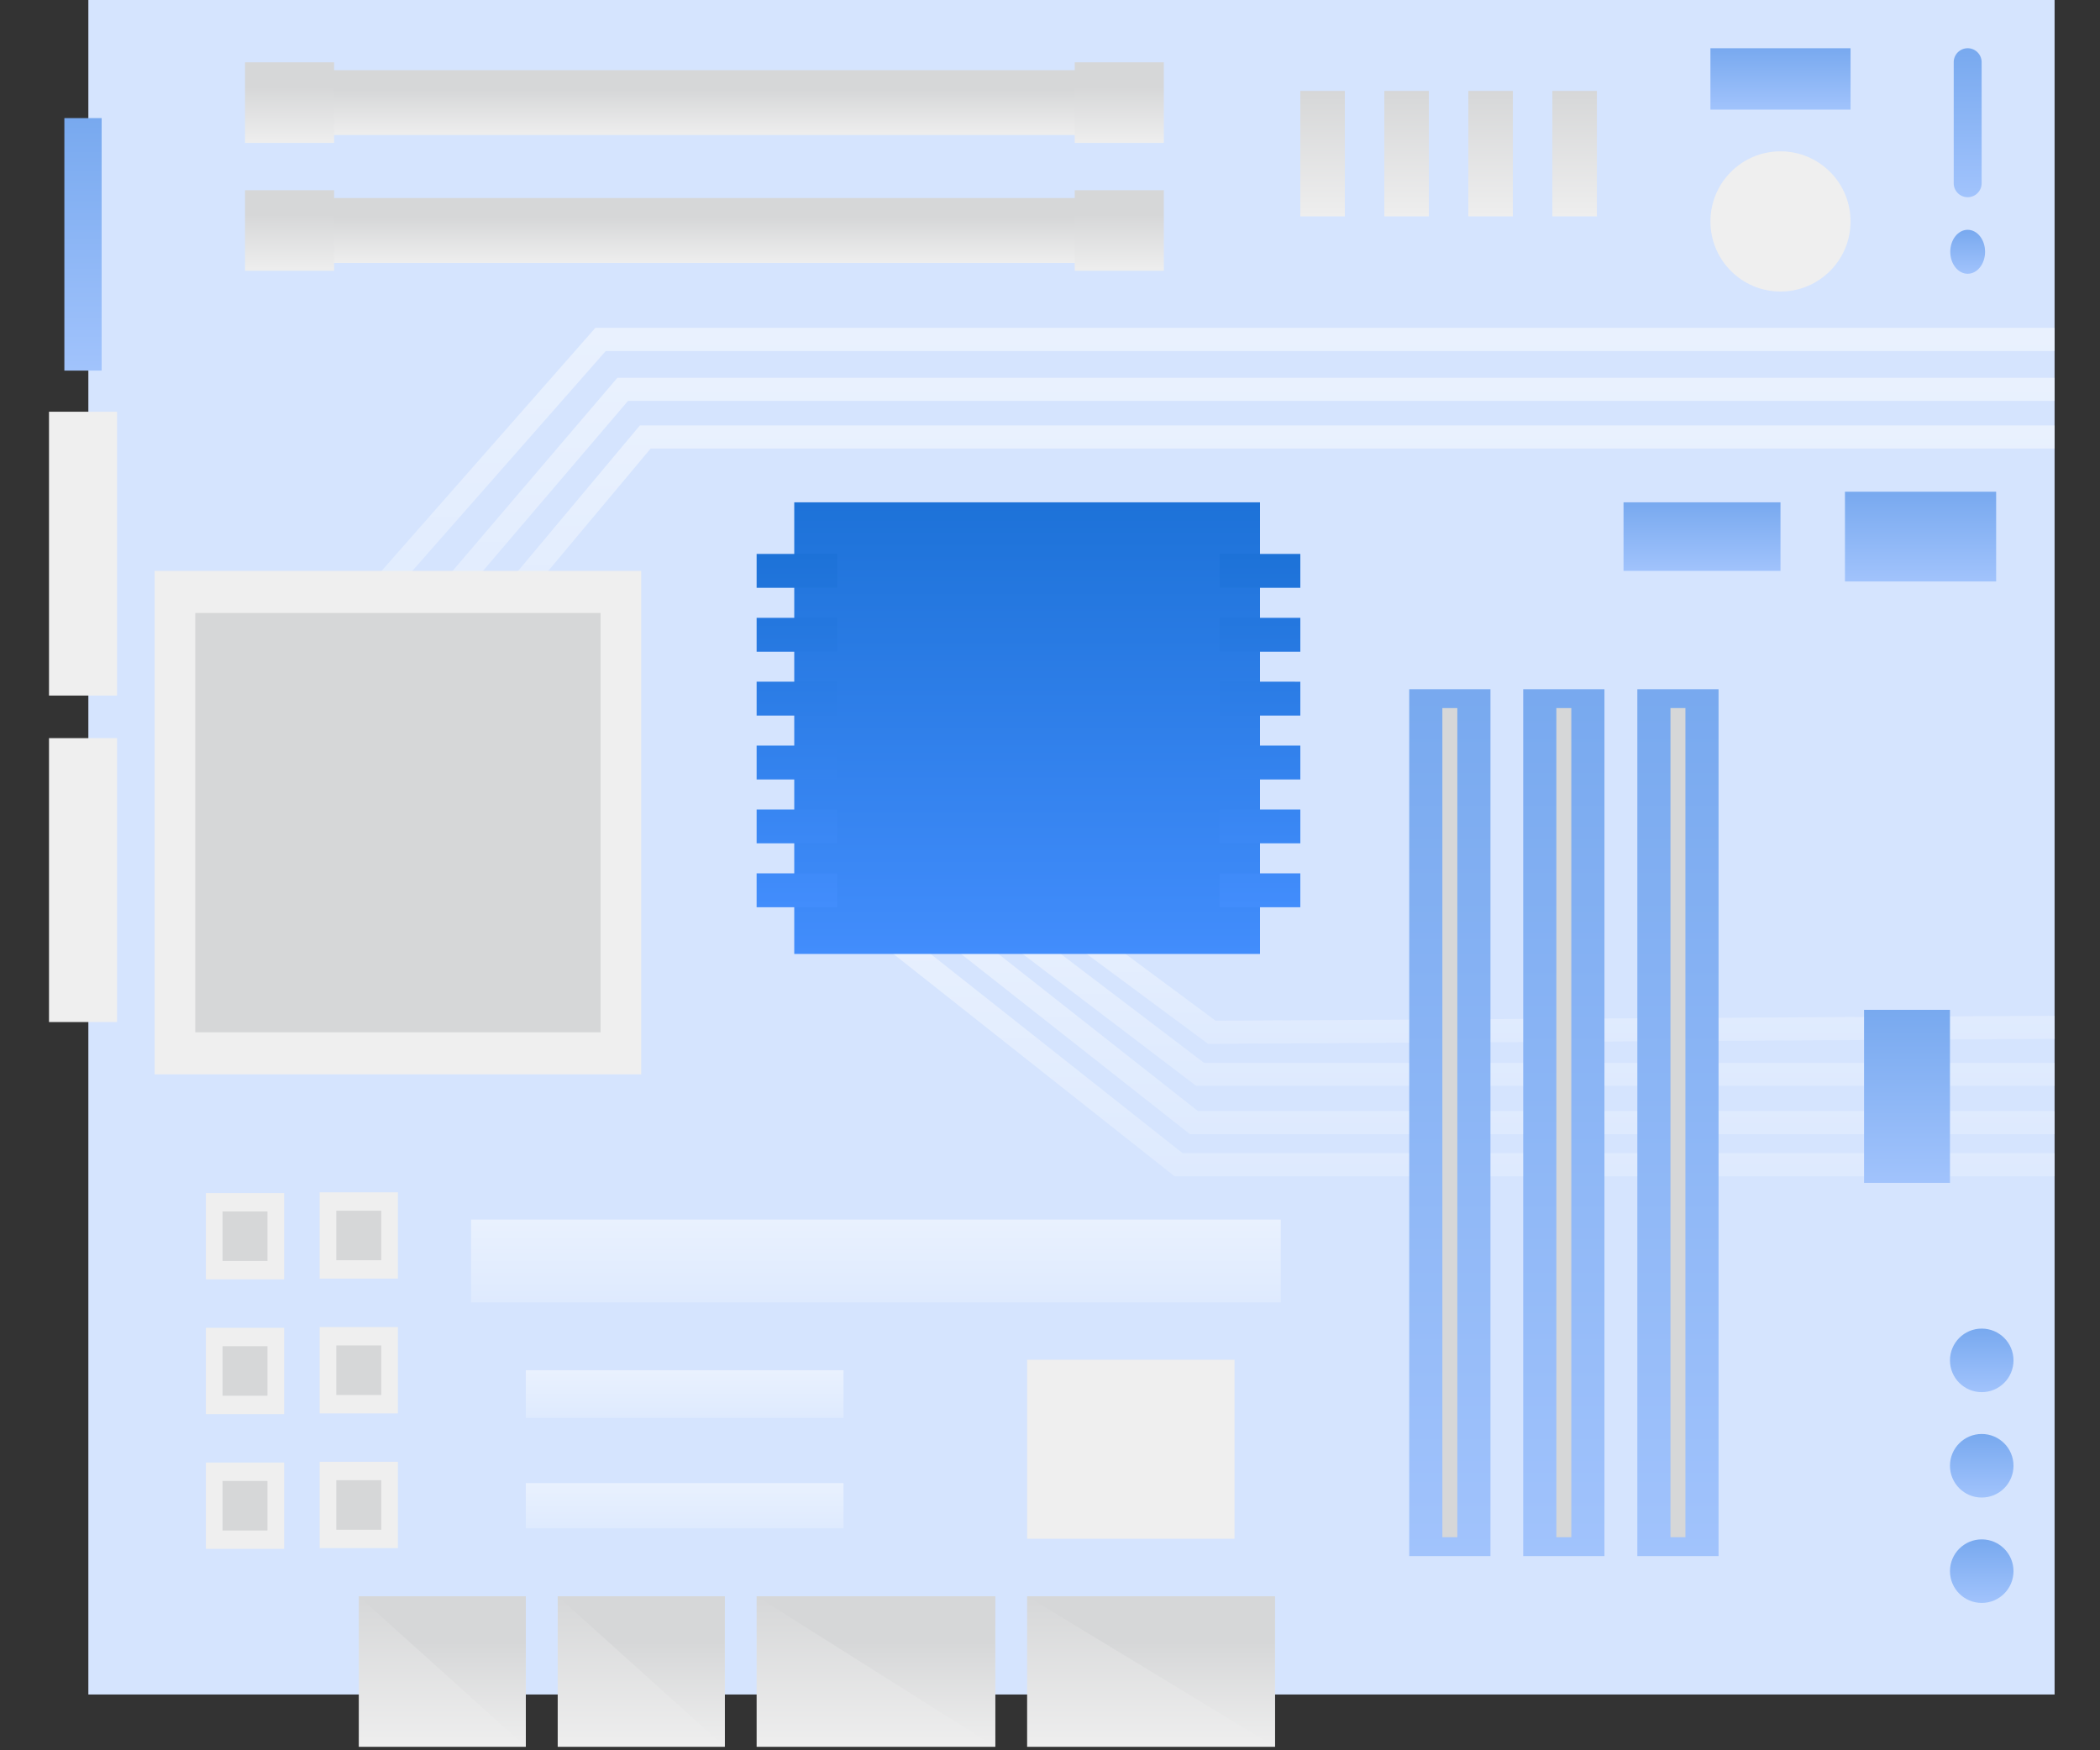 <svg xmlns="http://www.w3.org/2000/svg" viewBox="0 0 600 500" width="600" height="500"><rect x="0" y="0" width="600" height="500" fill="#333333" stroke="none"/><g transform="translate(51.0 -37.0) rotate(-90 249.5 286.5) scale(2.2 2.199)"><svg width="226.841" height="260.595" viewBox="0 0 226.841 260.595"><linearGradient id="a"><stop offset="0" stop-color="#deeafe"/><stop offset="1" stop-color="#e9f1fe"/></linearGradient><linearGradient xmlns:xlink="http://www.w3.org/1999/xlink" id="f" gradientUnits="userSpaceOnUse" x1="135.136" x2="171.578" xlink:href="#a" y1="154.228" y2="154.228"/><linearGradient xmlns:xlink="http://www.w3.org/1999/xlink" id="g" gradientUnits="userSpaceOnUse" x1="135.125" x2="177.762" xlink:href="#a" y1="149.848" y2="149.848"/><linearGradient xmlns:xlink="http://www.w3.org/1999/xlink" id="h" gradientUnits="userSpaceOnUse" x1="135.108" x2="184.242" xlink:href="#a" y1="145.036" y2="145.036"/><linearGradient xmlns:xlink="http://www.w3.org/1999/xlink" id="i" gradientUnits="userSpaceOnUse" x1="91.271" x2="109.826" xlink:href="#a" y1="194.695" y2="194.695"/><linearGradient xmlns:xlink="http://www.w3.org/1999/xlink" id="j" gradientUnits="userSpaceOnUse" x1="85.812" x2="109.814" xlink:href="#a" y1="190.601" y2="190.601"/><linearGradient xmlns:xlink="http://www.w3.org/1999/xlink" id="k" gradientUnits="userSpaceOnUse" x1="79.542" x2="110.193" xlink:href="#a" y1="186.44" y2="186.44"/><linearGradient xmlns:xlink="http://www.w3.org/1999/xlink" id="l" gradientUnits="userSpaceOnUse" x1="74.084" x2="110.191" xlink:href="#a" y1="182.057" y2="182.057"/><linearGradient id="b"><stop offset="0" stop-color="#428dfc"/><stop offset="1" stop-color="#1d72d8"/></linearGradient><linearGradient xmlns:xlink="http://www.w3.org/1999/xlink" id="m" gradientUnits="userSpaceOnUse" x1="102.95" x2="161.592" xlink:href="#b" y1="127.087" y2="127.087"/><linearGradient xmlns:xlink="http://www.w3.org/1999/xlink" id="n" gradientUnits="userSpaceOnUse" x1="109.015" x2="154.888" xlink:href="#b" y1="97.182" y2="97.182"/><linearGradient xmlns:xlink="http://www.w3.org/1999/xlink" id="o" gradientUnits="userSpaceOnUse" x1="109.015" x2="154.888" xlink:href="#b" y1="157.344" y2="157.344"/><linearGradient id="c"><stop offset="0" stop-color="#eee"/><stop offset=".697" stop-color="#d6d7d8"/></linearGradient><linearGradient xmlns:xlink="http://www.w3.org/1999/xlink" id="p" gradientUnits="userSpaceOnUse" x1="192.678" x2="201.101" xlink:href="#c" y1="85.866" y2="85.866"/><linearGradient xmlns:xlink="http://www.w3.org/1999/xlink" id="q" gradientUnits="userSpaceOnUse" x1="191.659" x2="202.119" xlink:href="#c" y1="139.061" y2="139.061"/><linearGradient xmlns:xlink="http://www.w3.org/1999/xlink" id="r" gradientUnits="userSpaceOnUse" x1="191.659" x2="202.119" xlink:href="#c" y1="31.256" y2="31.256"/><linearGradient xmlns:xlink="http://www.w3.org/1999/xlink" id="s" gradientUnits="userSpaceOnUse" x1="209.284" x2="217.706" xlink:href="#c" y1="85.866" y2="85.866"/><linearGradient xmlns:xlink="http://www.w3.org/1999/xlink" id="t" gradientUnits="userSpaceOnUse" x1="208.265" x2="218.725" xlink:href="#c" y1="139.061" y2="139.061"/><linearGradient xmlns:xlink="http://www.w3.org/1999/xlink" id="u" gradientUnits="userSpaceOnUse" x1="208.265" x2="218.725" xlink:href="#c" y1="31.256" y2="31.256"/><linearGradient id="d"><stop offset="0" stop-color="#eee"/><stop offset="1" stop-color="#d6d7d8"/></linearGradient><linearGradient xmlns:xlink="http://www.w3.org/1999/xlink" id="v" gradientUnits="userSpaceOnUse" x1="0" x2="19.547" xlink:href="#d" y1="143.186" y2="143.186"/><linearGradient xmlns:xlink="http://www.w3.org/1999/xlink" id="w" gradientUnits="userSpaceOnUse" x1="0" x2="19.547" xlink:href="#d" y1="107.441" y2="107.441"/><linearGradient xmlns:xlink="http://www.w3.org/1999/xlink" id="x" gradientUnits="userSpaceOnUse" x1="0" x2="19.547" xlink:href="#d" y1="76.946" y2="76.946"/><linearGradient xmlns:xlink="http://www.w3.org/1999/xlink" id="y" gradientUnits="userSpaceOnUse" x1="0" x2="19.547" xlink:href="#d" y1="51.1" y2="51.1"/><linearGradient xmlns:xlink="http://www.w3.org/1999/xlink" id="z" gradientUnits="userSpaceOnUse" x1="0" x2="19.547" xlink:href="#c" y1="143.186" y2="143.186"/><linearGradient xmlns:xlink="http://www.w3.org/1999/xlink" id="A" gradientUnits="userSpaceOnUse" x1="0" x2="19.547" xlink:href="#c" y1="107.441" y2="107.441"/><linearGradient xmlns:xlink="http://www.w3.org/1999/xlink" id="B" gradientUnits="userSpaceOnUse" x1="0" x2="19.547" xlink:href="#c" y1="76.946" y2="76.946"/><linearGradient xmlns:xlink="http://www.w3.org/1999/xlink" id="C" gradientUnits="userSpaceOnUse" x1="0" x2="19.547" xlink:href="#c" y1="51.1" y2="51.1"/><linearGradient xmlns:xlink="http://www.w3.org/1999/xlink" id="D" gradientUnits="userSpaceOnUse" x1="57.707" x2="68.458" xlink:href="#a" y1="107.441" y2="107.441"/><linearGradient xmlns:xlink="http://www.w3.org/1999/xlink" id="E" gradientUnits="userSpaceOnUse" x1="42.706" x2="48.896" xlink:href="#a" y1="82.591" y2="82.591"/><linearGradient xmlns:xlink="http://www.w3.org/1999/xlink" id="F" gradientUnits="userSpaceOnUse" x1="28.371" x2="34.235" xlink:href="#a" y1="82.591" y2="82.591"/><linearGradient xmlns:xlink="http://www.w3.org/1999/xlink" id="G" gradientUnits="userSpaceOnUse" x1="198.723" x2="215.012" xlink:href="#d" y1="165.476" y2="165.476"/><linearGradient xmlns:xlink="http://www.w3.org/1999/xlink" id="H" gradientUnits="userSpaceOnUse" x1="198.723" x2="215.012" xlink:href="#d" y1="176.392" y2="176.392"/><linearGradient xmlns:xlink="http://www.w3.org/1999/xlink" id="I" gradientUnits="userSpaceOnUse" x1="198.723" x2="215.012" xlink:href="#d" y1="187.307" y2="187.307"/><linearGradient xmlns:xlink="http://www.w3.org/1999/xlink" id="J" gradientUnits="userSpaceOnUse" x1="198.723" x2="215.012" xlink:href="#d" y1="198.223" y2="198.223"/><linearGradient id="e"><stop offset="0" stop-color="#a1c3fc"/><stop offset="1" stop-color="#78a9ef"/></linearGradient><linearGradient xmlns:xlink="http://www.w3.org/1999/xlink" id="K" gradientUnits="userSpaceOnUse" x1="24.76" x2="137.324" xlink:href="#e" y1="196.82" y2="196.82"/><linearGradient xmlns:xlink="http://www.w3.org/1999/xlink" id="L" gradientUnits="userSpaceOnUse" x1="24.76" x2="137.324" xlink:href="#e" y1="211.649" y2="211.649"/><linearGradient xmlns:xlink="http://www.w3.org/1999/xlink" id="M" gradientUnits="userSpaceOnUse" x1="24.76" x2="137.324" xlink:href="#e" y1="182.01" y2="182.01"/><linearGradient xmlns:xlink="http://www.w3.org/1999/xlink" id="N" gradientUnits="userSpaceOnUse" x1="73.222" x2="95.69" xlink:href="#e" y1="241.411" y2="241.411"/><linearGradient xmlns:xlink="http://www.w3.org/1999/xlink" id="O" gradientUnits="userSpaceOnUse" x1="152.689" x2="161.592" xlink:href="#e" y1="214.774" y2="214.774"/><linearGradient xmlns:xlink="http://www.w3.org/1999/xlink" id="P" gradientUnits="userSpaceOnUse" x1="151.315" x2="162.966" xlink:href="#e" y1="243.17" y2="243.17"/><linearGradient xmlns:xlink="http://www.w3.org/1999/xlink" id="Q" gradientUnits="userSpaceOnUse" x1="201.212" x2="220.555" xlink:href="#e" y1="249.292" y2="249.292"/><linearGradient xmlns:xlink="http://www.w3.org/1999/xlink" id="R" gradientUnits="userSpaceOnUse" x1="191.269" x2="196.979" xlink:href="#e" y1="249.292" y2="249.292"/><linearGradient xmlns:xlink="http://www.w3.org/1999/xlink" id="S" gradientUnits="userSpaceOnUse" x1="18.679" x2="26.932" xlink:href="#e" y1="251.119" y2="251.119"/><linearGradient xmlns:xlink="http://www.w3.org/1999/xlink" id="T" gradientUnits="userSpaceOnUse" x1="32.363" x2="40.616" xlink:href="#e" y1="251.119" y2="251.119"/><linearGradient xmlns:xlink="http://www.w3.org/1999/xlink" id="U" gradientUnits="userSpaceOnUse" x1="46.047" x2="54.3" xlink:href="#e" y1="251.119" y2="251.119"/><linearGradient xmlns:xlink="http://www.w3.org/1999/xlink" id="V" gradientUnits="userSpaceOnUse" x1="212.582" x2="220.555" xlink:href="#e" y1="224.971" y2="224.971"/><linearGradient xmlns:xlink="http://www.w3.org/1999/xlink" id="W" gradientUnits="userSpaceOnUse" x1="178.696" x2="211.483" xlink:href="#e" y1="4.419" y2="4.419"/><path d="M6.787 5.113h220.054v255.473H6.787z" fill="#d5e4fe"/><path d="M171.578 260.586h-3V78.172L135.136 50.17l1.926-2.301 34.516 28.903z" fill="url(#f)"/><path d="M177.762 260.586h-3V75.232l-39.637-33.841 1.948-2.282 40.689 34.74z" fill="url(#g)"/><path d="M184.242 260.586h-3V72.342l-46.134-40.604 1.982-2.252 47.152 41.5z" fill="url(#h)"/><path d="m91.921 260.595-.65-109.999 16.144-21.801 2.41 1.785-15.549 20.998.645 108.999z" fill="url(#i)"/><path d="M88.812 260.586h-3v-111.53l21.614-28.44 2.388 1.815-21.002 27.635z" fill="url(#j)"/><path d="M82.542 260.586h-3v-112.34l28.294-35.953 2.357 1.856-27.651 35.136z" fill="url(#k)"/><path d="M77.084 260.586h-3V146.235l.323-.408 33.431-42.299 2.353 1.86-33.107 41.89z" fill="url(#l)"/><path d="M102.95 96.83h58.642v60.514H102.95z" fill="url(#m)"/><path d="M113.413 102.421h-4.398v-10.48h4.398zm8.295-10.479h-4.398v10.48h4.398zm8.295 0h-4.398v10.48h4.398zm8.295 0H133.9v10.48h4.398zm8.295 0h-4.398v10.48h4.398zm8.295 0h-4.398v10.48h4.398z" fill="url(#n)"/><path d="M113.413 162.583h-4.398v-10.48h4.398zm8.295-10.479h-4.398v10.48h4.398zm8.295 0h-4.398v10.48h4.398zm8.295 0H133.9v10.48h4.398zm8.295 0h-4.398v10.48h4.398zm8.295 0h-4.398v10.48h4.398z" fill="url(#o)"/><path d="M192.678 32.243h8.423v107.245h-8.423z" fill="url(#p)"/><path d="M191.659 133.272h10.46v11.577h-10.46z" fill="url(#q)"/><path d="M191.659 25.468h10.46v11.577h-10.46z" fill="url(#r)"/><path d="M209.283 32.243h8.423v107.245h-8.423z" fill="url(#s)"/><path d="M208.265 133.272h10.46v11.577h-10.46z" fill="url(#t)"/><path d="M208.265 25.468h10.46v11.577h-10.46z" fill="url(#u)"/><path d="M0 127.087h19.547v32.199H0z" fill="url(#v)"/><path d="M0 91.942h19.547v30.999H0z" fill="url(#w)"/><path d="M0 66.096h19.547v21.7H0z" fill="url(#x)"/><path d="M0 40.25h19.547v21.7H0z" fill="url(#y)"/><path d="M19.547 159.285H0l19.547-32.198z" fill="url(#z)"/><path d="M19.547 122.941H0l19.547-30.999z" fill="url(#A)"/><path d="M19.547 87.796H0l19.547-21.7z" fill="url(#B)"/><path d="M19.547 61.95H0l19.547-21.7z" fill="url(#C)"/><path d="M57.707 54.838h10.751v105.206H57.707z" fill="url(#D)"/><path d="M42.706 61.95h6.19v41.282h-6.19z" fill="url(#E)"/><path d="M28.371 61.95h5.864v41.282h-5.864z" fill="url(#F)"/><path d="M27.014 127.087h23.24v26.946h-23.24z" fill="#efefef"/><path d="M198.723 162.583h16.29v5.784h-16.29z" fill="url(#G)"/><path d="M198.723 173.499h16.29v5.784h-16.29z" fill="url(#H)"/><path d="M198.723 184.415h16.29v5.784h-16.29z" fill="url(#I)"/><path d="M198.723 195.331h16.29v5.784h-16.29z" fill="url(#J)"/><path d="M24.76 191.544h112.564v10.553H24.76z" fill="url(#K)"/><path d="M27.21 195.849h107.664v1.943H27.21z" fill="#d6d7d8"/><path d="M24.76 206.372h112.564v10.553H24.76z" fill="url(#L)"/><path d="M27.21 210.677h107.664v1.943H27.21z" fill="#d6d7d8"/><path d="M24.76 176.734h112.564v10.553H24.76z" fill="url(#M)"/><path d="M27.21 181.039h107.664v1.943H27.21z" fill="#d6d7d8"/><path d="M73.222 235.83h22.469v11.162H73.222z" fill="url(#N)"/><path d="M152.689 204.578h8.903v20.393h-8.903z" fill="url(#O)"/><path d="M151.315 233.348h11.651v19.643h-11.651z" fill="url(#P)"/><path d="M218.742 251.105h-15.718a1.813 1.813 0 0 1 0-3.626h15.718a1.813 1.813 0 0 1 0 3.626z" fill="url(#Q)"/><ellipse cx="194.124" cy="249.292" fill="url(#R)" rx="2.855" ry="2.261"/><circle cx="22.805" cy="251.119" fill="url(#S)" r="4.127"/><circle cx="36.49" cy="251.119" fill="url(#T)" r="4.127"/><circle cx="50.174" cy="251.119" fill="url(#U)" r="4.127"/><path d="M212.582 215.868h7.973v18.206h-7.973z" fill="url(#V)"/><circle cx="198.066" cy="224.971" fill="#efefef" r="9.103"/><path d="M87.312 13.726h65.377v63.22H87.312z" fill="#efefef"/><path d="M92.773 19.007h54.454v52.658H92.773z" fill="#d6d7d8"/><path d="M25.699 20.382h11.208v10.172H25.699z" fill="#efefef"/><path d="M28.087 22.549h6.432v5.837h-6.432z" fill="#d6d7d8"/><path d="M43.197 20.382h11.208v10.172H43.197z" fill="#efefef"/><path d="M45.585 22.549h6.432v5.837h-6.432z" fill="#d6d7d8"/><path d="M60.694 20.382h11.208v10.172H60.694z" fill="#efefef"/><path d="M63.082 22.549h6.432v5.837h-6.432z" fill="#d6d7d8"/><path d="M25.794 35.164h11.208v10.172H25.794z" fill="#efefef"/><path d="M28.182 37.331h6.432v5.837h-6.432z" fill="#d6d7d8"/><path d="M43.292 35.164H54.5v10.172H43.292z" fill="#efefef"/><path d="M45.68 37.331h6.432v5.837H45.68z" fill="#d6d7d8"/><path d="M60.789 35.164h11.208v10.172H60.789z" fill="#efefef"/><path d="M63.177 37.331h6.432v5.837h-6.432z" fill="#d6d7d8"/><path d="M94.106 0h36.862v8.839H94.106z" fill="#efefef"/><path d="M178.696 1.997h32.787v4.845h-32.787z" fill="url(#W)"/><path d="M136.496 0h36.862v8.839h-36.862z" fill="#efefef"/></svg></g></svg>